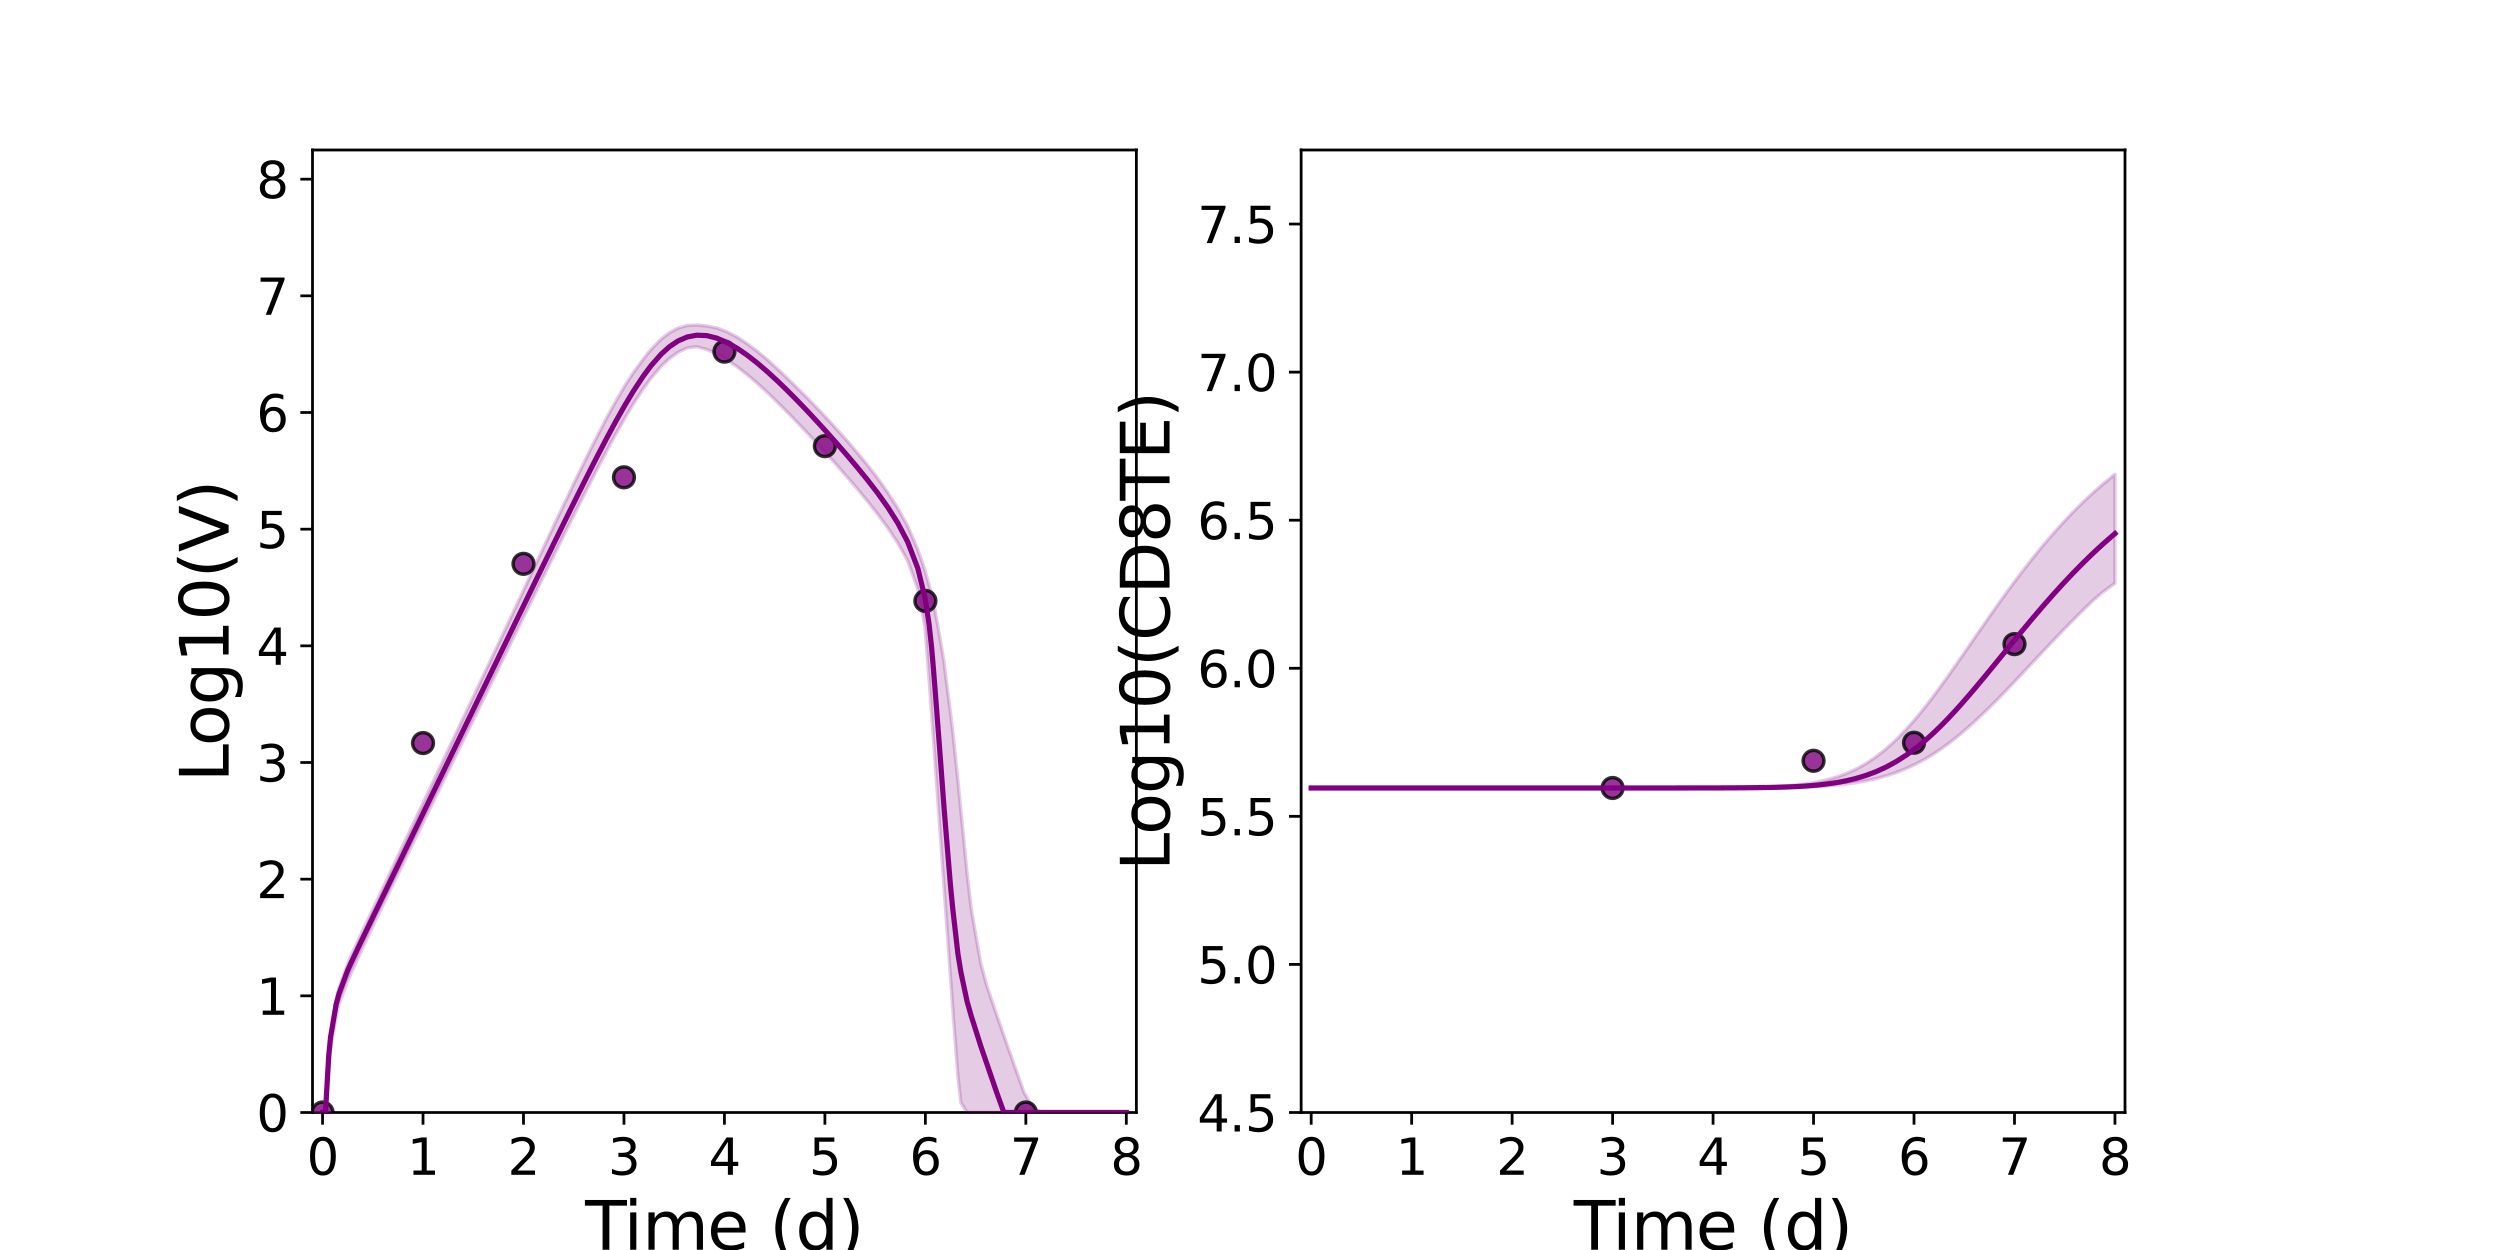 <?xml version="1.0" encoding="utf-8" standalone="no"?>
<!DOCTYPE svg PUBLIC "-//W3C//DTD SVG 1.1//EN"
  "http://www.w3.org/Graphics/SVG/1.1/DTD/svg11.dtd">
<svg xmlns:xlink="http://www.w3.org/1999/xlink" width="720pt" height="360pt" viewBox="0 0 720 360" xmlns="http://www.w3.org/2000/svg" version="1.1">
 <defs>
  <style type="text/css">*{stroke-linejoin: round; stroke-linecap: butt}</style>
 </defs>
 <g id="figure_1">
  <g id="patch_1">
   <path d="M 0 360 
L 720 360 
L 720 0 
L 0 0 
z
" style="fill: #ffffff"/>
  </g>
  <g id="axes_1">
   <g id="patch_2">
    <path d="M 90 320.4 
L 327.273 320.4 
L 327.273 43.2 
L 90 43.2 
z
" style="fill: #ffffff"/>
   </g>
   <g id="matplotlib.axis_1">
    <g id="xtick_1">
     <g id="line2d_1">
      <defs>
       <path id="m2cc510965a" d="M 0 0 
L 0 3.5 
" style="stroke: #000000; stroke-width: 0.8"/>
      </defs>
      <g>
       <use xlink:href="#m2cc510965a" x="92.894" y="320.4" style="stroke: #000000; stroke-width: 0.8"/>
      </g>
     </g>
     <g id="text_1">
      <!-- 0 -->
      <g transform="translate(88.313 338.342) scale(0.144 -0.144)">
       <defs>
        <path id="DejaVuSans-30" d="M 2034 4250 
Q 1547 4250 1301 3770 
Q 1056 3291 1056 2328 
Q 1056 1369 1301 889 
Q 1547 409 2034 409 
Q 2525 409 2770 889 
Q 3016 1369 3016 2328 
Q 3016 3291 2770 3770 
Q 2525 4250 2034 4250 
z
M 2034 4750 
Q 2819 4750 3233 4129 
Q 3647 3509 3647 2328 
Q 3647 1150 3233 529 
Q 2819 -91 2034 -91 
Q 1250 -91 836 529 
Q 422 1150 422 2328 
Q 422 3509 836 4129 
Q 1250 4750 2034 4750 
z
" transform="scale(0.016)"/>
       </defs>
       <use xlink:href="#DejaVuSans-30"/>
      </g>
     </g>
    </g>
    <g id="xtick_2">
     <g id="line2d_2">
      <g>
       <use xlink:href="#m2cc510965a" x="121.829" y="320.4" style="stroke: #000000; stroke-width: 0.8"/>
      </g>
     </g>
     <g id="text_2">
      <!-- 1 -->
      <g transform="translate(117.248 338.342) scale(0.144 -0.144)">
       <defs>
        <path id="DejaVuSans-31" d="M 794 531 
L 1825 531 
L 1825 4091 
L 703 3866 
L 703 4441 
L 1819 4666 
L 2450 4666 
L 2450 531 
L 3481 531 
L 3481 0 
L 794 0 
L 794 531 
z
" transform="scale(0.016)"/>
       </defs>
       <use xlink:href="#DejaVuSans-31"/>
      </g>
     </g>
    </g>
    <g id="xtick_3">
     <g id="line2d_3">
      <g>
       <use xlink:href="#m2cc510965a" x="150.765" y="320.4" style="stroke: #000000; stroke-width: 0.8"/>
      </g>
     </g>
     <g id="text_3">
      <!-- 2 -->
      <g transform="translate(146.184 338.342) scale(0.144 -0.144)">
       <defs>
        <path id="DejaVuSans-32" d="M 1228 531 
L 3431 531 
L 3431 0 
L 469 0 
L 469 531 
Q 828 903 1448 1529 
Q 2069 2156 2228 2338 
Q 2531 2678 2651 2914 
Q 2772 3150 2772 3378 
Q 2772 3750 2511 3984 
Q 2250 4219 1831 4219 
Q 1534 4219 1204 4116 
Q 875 4013 500 3803 
L 500 4441 
Q 881 4594 1212 4672 
Q 1544 4750 1819 4750 
Q 2544 4750 2975 4387 
Q 3406 4025 3406 3419 
Q 3406 3131 3298 2873 
Q 3191 2616 2906 2266 
Q 2828 2175 2409 1742 
Q 1991 1309 1228 531 
z
" transform="scale(0.016)"/>
       </defs>
       <use xlink:href="#DejaVuSans-32"/>
      </g>
     </g>
    </g>
    <g id="xtick_4">
     <g id="line2d_4">
      <g>
       <use xlink:href="#m2cc510965a" x="179.701" y="320.4" style="stroke: #000000; stroke-width: 0.8"/>
      </g>
     </g>
     <g id="text_4">
      <!-- 3 -->
      <g transform="translate(175.12 338.342) scale(0.144 -0.144)">
       <defs>
        <path id="DejaVuSans-33" d="M 2597 2516 
Q 3050 2419 3304 2112 
Q 3559 1806 3559 1356 
Q 3559 666 3084 287 
Q 2609 -91 1734 -91 
Q 1441 -91 1130 -33 
Q 819 25 488 141 
L 488 750 
Q 750 597 1062 519 
Q 1375 441 1716 441 
Q 2309 441 2620 675 
Q 2931 909 2931 1356 
Q 2931 1769 2642 2001 
Q 2353 2234 1838 2234 
L 1294 2234 
L 1294 2753 
L 1863 2753 
Q 2328 2753 2575 2939 
Q 2822 3125 2822 3475 
Q 2822 3834 2567 4026 
Q 2313 4219 1838 4219 
Q 1578 4219 1281 4162 
Q 984 4106 628 3988 
L 628 4550 
Q 988 4650 1302 4700 
Q 1616 4750 1894 4750 
Q 2613 4750 3031 4423 
Q 3450 4097 3450 3541 
Q 3450 3153 3228 2886 
Q 3006 2619 2597 2516 
z
" transform="scale(0.016)"/>
       </defs>
       <use xlink:href="#DejaVuSans-33"/>
      </g>
     </g>
    </g>
    <g id="xtick_5">
     <g id="line2d_5">
      <g>
       <use xlink:href="#m2cc510965a" x="208.636" y="320.4" style="stroke: #000000; stroke-width: 0.8"/>
      </g>
     </g>
     <g id="text_5">
      <!-- 4 -->
      <g transform="translate(204.055 338.342) scale(0.144 -0.144)">
       <defs>
        <path id="DejaVuSans-34" d="M 2419 4116 
L 825 1625 
L 2419 1625 
L 2419 4116 
z
M 2253 4666 
L 3047 4666 
L 3047 1625 
L 3713 1625 
L 3713 1100 
L 3047 1100 
L 3047 0 
L 2419 0 
L 2419 1100 
L 313 1100 
L 313 1709 
L 2253 4666 
z
" transform="scale(0.016)"/>
       </defs>
       <use xlink:href="#DejaVuSans-34"/>
      </g>
     </g>
    </g>
    <g id="xtick_6">
     <g id="line2d_6">
      <g>
       <use xlink:href="#m2cc510965a" x="237.572" y="320.4" style="stroke: #000000; stroke-width: 0.8"/>
      </g>
     </g>
     <g id="text_6">
      <!-- 5 -->
      <g transform="translate(232.991 338.342) scale(0.144 -0.144)">
       <defs>
        <path id="DejaVuSans-35" d="M 691 4666 
L 3169 4666 
L 3169 4134 
L 1269 4134 
L 1269 2991 
Q 1406 3038 1543 3061 
Q 1681 3084 1819 3084 
Q 2600 3084 3056 2656 
Q 3513 2228 3513 1497 
Q 3513 744 3044 326 
Q 2575 -91 1722 -91 
Q 1428 -91 1123 -41 
Q 819 9 494 109 
L 494 744 
Q 775 591 1075 516 
Q 1375 441 1709 441 
Q 2250 441 2565 725 
Q 2881 1009 2881 1497 
Q 2881 1984 2565 2268 
Q 2250 2553 1709 2553 
Q 1456 2553 1204 2497 
Q 953 2441 691 2322 
L 691 4666 
z
" transform="scale(0.016)"/>
       </defs>
       <use xlink:href="#DejaVuSans-35"/>
      </g>
     </g>
    </g>
    <g id="xtick_7">
     <g id="line2d_7">
      <g>
       <use xlink:href="#m2cc510965a" x="266.508" y="320.4" style="stroke: #000000; stroke-width: 0.8"/>
      </g>
     </g>
     <g id="text_7">
      <!-- 6 -->
      <g transform="translate(261.927 338.342) scale(0.144 -0.144)">
       <defs>
        <path id="DejaVuSans-36" d="M 2113 2584 
Q 1688 2584 1439 2293 
Q 1191 2003 1191 1497 
Q 1191 994 1439 701 
Q 1688 409 2113 409 
Q 2538 409 2786 701 
Q 3034 994 3034 1497 
Q 3034 2003 2786 2293 
Q 2538 2584 2113 2584 
z
M 3366 4563 
L 3366 3988 
Q 3128 4100 2886 4159 
Q 2644 4219 2406 4219 
Q 1781 4219 1451 3797 
Q 1122 3375 1075 2522 
Q 1259 2794 1537 2939 
Q 1816 3084 2150 3084 
Q 2853 3084 3261 2657 
Q 3669 2231 3669 1497 
Q 3669 778 3244 343 
Q 2819 -91 2113 -91 
Q 1303 -91 875 529 
Q 447 1150 447 2328 
Q 447 3434 972 4092 
Q 1497 4750 2381 4750 
Q 2619 4750 2861 4703 
Q 3103 4656 3366 4563 
z
" transform="scale(0.016)"/>
       </defs>
       <use xlink:href="#DejaVuSans-36"/>
      </g>
     </g>
    </g>
    <g id="xtick_8">
     <g id="line2d_8">
      <g>
       <use xlink:href="#m2cc510965a" x="295.443" y="320.4" style="stroke: #000000; stroke-width: 0.8"/>
      </g>
     </g>
     <g id="text_8">
      <!-- 7 -->
      <g transform="translate(290.862 338.342) scale(0.144 -0.144)">
       <defs>
        <path id="DejaVuSans-37" d="M 525 4666 
L 3525 4666 
L 3525 4397 
L 1831 0 
L 1172 0 
L 2766 4134 
L 525 4134 
L 525 4666 
z
" transform="scale(0.016)"/>
       </defs>
       <use xlink:href="#DejaVuSans-37"/>
      </g>
     </g>
    </g>
    <g id="xtick_9">
     <g id="line2d_9">
      <g>
       <use xlink:href="#m2cc510965a" x="324.379" y="320.4" style="stroke: #000000; stroke-width: 0.8"/>
      </g>
     </g>
     <g id="text_9">
      <!-- 8 -->
      <g transform="translate(319.798 338.342) scale(0.144 -0.144)">
       <defs>
        <path id="DejaVuSans-38" d="M 2034 2216 
Q 1584 2216 1326 1975 
Q 1069 1734 1069 1313 
Q 1069 891 1326 650 
Q 1584 409 2034 409 
Q 2484 409 2743 651 
Q 3003 894 3003 1313 
Q 3003 1734 2745 1975 
Q 2488 2216 2034 2216 
z
M 1403 2484 
Q 997 2584 770 2862 
Q 544 3141 544 3541 
Q 544 4100 942 4425 
Q 1341 4750 2034 4750 
Q 2731 4750 3128 4425 
Q 3525 4100 3525 3541 
Q 3525 3141 3298 2862 
Q 3072 2584 2669 2484 
Q 3125 2378 3379 2068 
Q 3634 1759 3634 1313 
Q 3634 634 3220 271 
Q 2806 -91 2034 -91 
Q 1263 -91 848 271 
Q 434 634 434 1313 
Q 434 1759 690 2068 
Q 947 2378 1403 2484 
z
M 1172 3481 
Q 1172 3119 1398 2916 
Q 1625 2713 2034 2713 
Q 2441 2713 2670 2916 
Q 2900 3119 2900 3481 
Q 2900 3844 2670 4047 
Q 2441 4250 2034 4250 
Q 1625 4250 1398 4047 
Q 1172 3844 1172 3481 
z
" transform="scale(0.016)"/>
       </defs>
       <use xlink:href="#DejaVuSans-38"/>
      </g>
     </g>
    </g>
    <g id="text_10">
     <!-- Time (d) -->
     <g transform="translate(168.511 359.925) scale(0.192 -0.192)">
      <defs>
       <path id="DejaVuSans-54" d="M -19 4666 
L 3928 4666 
L 3928 4134 
L 2272 4134 
L 2272 0 
L 1638 0 
L 1638 4134 
L -19 4134 
L -19 4666 
z
" transform="scale(0.016)"/>
       <path id="DejaVuSans-69" d="M 603 3500 
L 1178 3500 
L 1178 0 
L 603 0 
L 603 3500 
z
M 603 4863 
L 1178 4863 
L 1178 4134 
L 603 4134 
L 603 4863 
z
" transform="scale(0.016)"/>
       <path id="DejaVuSans-6d" d="M 3328 2828 
Q 3544 3216 3844 3400 
Q 4144 3584 4550 3584 
Q 5097 3584 5394 3201 
Q 5691 2819 5691 2113 
L 5691 0 
L 5113 0 
L 5113 2094 
Q 5113 2597 4934 2840 
Q 4756 3084 4391 3084 
Q 3944 3084 3684 2787 
Q 3425 2491 3425 1978 
L 3425 0 
L 2847 0 
L 2847 2094 
Q 2847 2600 2669 2842 
Q 2491 3084 2119 3084 
Q 1678 3084 1418 2786 
Q 1159 2488 1159 1978 
L 1159 0 
L 581 0 
L 581 3500 
L 1159 3500 
L 1159 2956 
Q 1356 3278 1631 3431 
Q 1906 3584 2284 3584 
Q 2666 3584 2933 3390 
Q 3200 3197 3328 2828 
z
" transform="scale(0.016)"/>
       <path id="DejaVuSans-65" d="M 3597 1894 
L 3597 1613 
L 953 1613 
Q 991 1019 1311 708 
Q 1631 397 2203 397 
Q 2534 397 2845 478 
Q 3156 559 3463 722 
L 3463 178 
Q 3153 47 2828 -22 
Q 2503 -91 2169 -91 
Q 1331 -91 842 396 
Q 353 884 353 1716 
Q 353 2575 817 3079 
Q 1281 3584 2069 3584 
Q 2775 3584 3186 3129 
Q 3597 2675 3597 1894 
z
M 3022 2063 
Q 3016 2534 2758 2815 
Q 2500 3097 2075 3097 
Q 1594 3097 1305 2825 
Q 1016 2553 972 2059 
L 3022 2063 
z
" transform="scale(0.016)"/>
       <path id="DejaVuSans-20" transform="scale(0.016)"/>
       <path id="DejaVuSans-28" d="M 1984 4856 
Q 1566 4138 1362 3434 
Q 1159 2731 1159 2009 
Q 1159 1288 1364 580 
Q 1569 -128 1984 -844 
L 1484 -844 
Q 1016 -109 783 600 
Q 550 1309 550 2009 
Q 550 2706 781 3412 
Q 1013 4119 1484 4856 
L 1984 4856 
z
" transform="scale(0.016)"/>
       <path id="DejaVuSans-64" d="M 2906 2969 
L 2906 4863 
L 3481 4863 
L 3481 0 
L 2906 0 
L 2906 525 
Q 2725 213 2448 61 
Q 2172 -91 1784 -91 
Q 1150 -91 751 415 
Q 353 922 353 1747 
Q 353 2572 751 3078 
Q 1150 3584 1784 3584 
Q 2172 3584 2448 3432 
Q 2725 3281 2906 2969 
z
M 947 1747 
Q 947 1113 1208 752 
Q 1469 391 1925 391 
Q 2381 391 2643 752 
Q 2906 1113 2906 1747 
Q 2906 2381 2643 2742 
Q 2381 3103 1925 3103 
Q 1469 3103 1208 2742 
Q 947 2381 947 1747 
z
" transform="scale(0.016)"/>
       <path id="DejaVuSans-29" d="M 513 4856 
L 1013 4856 
Q 1481 4119 1714 3412 
Q 1947 2706 1947 2009 
Q 1947 1309 1714 600 
Q 1481 -109 1013 -844 
L 513 -844 
Q 928 -128 1133 580 
Q 1338 1288 1338 2009 
Q 1338 2731 1133 3434 
Q 928 4138 513 4856 
z
" transform="scale(0.016)"/>
      </defs>
      <use xlink:href="#DejaVuSans-54"/>
      <use xlink:href="#DejaVuSans-69" x="57.959"/>
      <use xlink:href="#DejaVuSans-6d" x="85.742"/>
      <use xlink:href="#DejaVuSans-65" x="183.154"/>
      <use xlink:href="#DejaVuSans-20" x="244.678"/>
      <use xlink:href="#DejaVuSans-28" x="276.465"/>
      <use xlink:href="#DejaVuSans-64" x="315.479"/>
      <use xlink:href="#DejaVuSans-29" x="378.955"/>
     </g>
    </g>
   </g>
   <g id="matplotlib.axis_2">
    <g id="ytick_1">
     <g id="line2d_10">
      <defs>
       <path id="m0d12716b21" d="M 0 0 
L -3.5 0 
" style="stroke: #000000; stroke-width: 0.8"/>
      </defs>
      <g>
       <use xlink:href="#m0d12716b21" x="90" y="320.4" style="stroke: #000000; stroke-width: 0.8"/>
      </g>
     </g>
     <g id="text_11">
      <!-- 0 -->
      <g transform="translate(73.838 325.871) scale(0.144 -0.144)">
       <use xlink:href="#DejaVuSans-30"/>
      </g>
     </g>
    </g>
    <g id="ytick_2">
     <g id="line2d_11">
      <g>
       <use xlink:href="#m0d12716b21" x="90" y="286.8" style="stroke: #000000; stroke-width: 0.8"/>
      </g>
     </g>
     <g id="text_12">
      <!-- 1 -->
      <g transform="translate(73.838 292.271) scale(0.144 -0.144)">
       <use xlink:href="#DejaVuSans-31"/>
      </g>
     </g>
    </g>
    <g id="ytick_3">
     <g id="line2d_12">
      <g>
       <use xlink:href="#m0d12716b21" x="90" y="253.2" style="stroke: #000000; stroke-width: 0.8"/>
      </g>
     </g>
     <g id="text_13">
      <!-- 2 -->
      <g transform="translate(73.838 258.671) scale(0.144 -0.144)">
       <use xlink:href="#DejaVuSans-32"/>
      </g>
     </g>
    </g>
    <g id="ytick_4">
     <g id="line2d_13">
      <g>
       <use xlink:href="#m0d12716b21" x="90" y="219.6" style="stroke: #000000; stroke-width: 0.8"/>
      </g>
     </g>
     <g id="text_14">
      <!-- 3 -->
      <g transform="translate(73.838 225.071) scale(0.144 -0.144)">
       <use xlink:href="#DejaVuSans-33"/>
      </g>
     </g>
    </g>
    <g id="ytick_5">
     <g id="line2d_14">
      <g>
       <use xlink:href="#m0d12716b21" x="90" y="186" style="stroke: #000000; stroke-width: 0.8"/>
      </g>
     </g>
     <g id="text_15">
      <!-- 4 -->
      <g transform="translate(73.838 191.471) scale(0.144 -0.144)">
       <use xlink:href="#DejaVuSans-34"/>
      </g>
     </g>
    </g>
    <g id="ytick_6">
     <g id="line2d_15">
      <g>
       <use xlink:href="#m0d12716b21" x="90" y="152.4" style="stroke: #000000; stroke-width: 0.8"/>
      </g>
     </g>
     <g id="text_16">
      <!-- 5 -->
      <g transform="translate(73.838 157.871) scale(0.144 -0.144)">
       <use xlink:href="#DejaVuSans-35"/>
      </g>
     </g>
    </g>
    <g id="ytick_7">
     <g id="line2d_16">
      <g>
       <use xlink:href="#m0d12716b21" x="90" y="118.8" style="stroke: #000000; stroke-width: 0.8"/>
      </g>
     </g>
     <g id="text_17">
      <!-- 6 -->
      <g transform="translate(73.838 124.271) scale(0.144 -0.144)">
       <use xlink:href="#DejaVuSans-36"/>
      </g>
     </g>
    </g>
    <g id="ytick_8">
     <g id="line2d_17">
      <g>
       <use xlink:href="#m0d12716b21" x="90" y="85.2" style="stroke: #000000; stroke-width: 0.8"/>
      </g>
     </g>
     <g id="text_18">
      <!-- 7 -->
      <g transform="translate(73.838 90.671) scale(0.144 -0.144)">
       <use xlink:href="#DejaVuSans-37"/>
      </g>
     </g>
    </g>
    <g id="ytick_9">
     <g id="line2d_18">
      <g>
       <use xlink:href="#m0d12716b21" x="90" y="51.6" style="stroke: #000000; stroke-width: 0.8"/>
      </g>
     </g>
     <g id="text_19">
      <!-- 8 -->
      <g transform="translate(73.838 57.071) scale(0.144 -0.144)">
       <use xlink:href="#DejaVuSans-38"/>
      </g>
     </g>
    </g>
    <g id="text_20">
     <!-- Log10(V) -->
     <g transform="translate(65.845 225.224) rotate(-90) scale(0.192 -0.192)">
      <defs>
       <path id="DejaVuSans-4c" d="M 628 4666 
L 1259 4666 
L 1259 531 
L 3531 531 
L 3531 0 
L 628 0 
L 628 4666 
z
" transform="scale(0.016)"/>
       <path id="DejaVuSans-6f" d="M 1959 3097 
Q 1497 3097 1228 2736 
Q 959 2375 959 1747 
Q 959 1119 1226 758 
Q 1494 397 1959 397 
Q 2419 397 2687 759 
Q 2956 1122 2956 1747 
Q 2956 2369 2687 2733 
Q 2419 3097 1959 3097 
z
M 1959 3584 
Q 2709 3584 3137 3096 
Q 3566 2609 3566 1747 
Q 3566 888 3137 398 
Q 2709 -91 1959 -91 
Q 1206 -91 779 398 
Q 353 888 353 1747 
Q 353 2609 779 3096 
Q 1206 3584 1959 3584 
z
" transform="scale(0.016)"/>
       <path id="DejaVuSans-67" d="M 2906 1791 
Q 2906 2416 2648 2759 
Q 2391 3103 1925 3103 
Q 1463 3103 1205 2759 
Q 947 2416 947 1791 
Q 947 1169 1205 825 
Q 1463 481 1925 481 
Q 2391 481 2648 825 
Q 2906 1169 2906 1791 
z
M 3481 434 
Q 3481 -459 3084 -895 
Q 2688 -1331 1869 -1331 
Q 1566 -1331 1297 -1286 
Q 1028 -1241 775 -1147 
L 775 -588 
Q 1028 -725 1275 -790 
Q 1522 -856 1778 -856 
Q 2344 -856 2625 -561 
Q 2906 -266 2906 331 
L 2906 616 
Q 2728 306 2450 153 
Q 2172 0 1784 0 
Q 1141 0 747 490 
Q 353 981 353 1791 
Q 353 2603 747 3093 
Q 1141 3584 1784 3584 
Q 2172 3584 2450 3431 
Q 2728 3278 2906 2969 
L 2906 3500 
L 3481 3500 
L 3481 434 
z
" transform="scale(0.016)"/>
       <path id="DejaVuSans-56" d="M 1831 0 
L 50 4666 
L 709 4666 
L 2188 738 
L 3669 4666 
L 4325 4666 
L 2547 0 
L 1831 0 
z
" transform="scale(0.016)"/>
      </defs>
      <use xlink:href="#DejaVuSans-4c"/>
      <use xlink:href="#DejaVuSans-6f" x="53.963"/>
      <use xlink:href="#DejaVuSans-67" x="115.145"/>
      <use xlink:href="#DejaVuSans-31" x="178.621"/>
      <use xlink:href="#DejaVuSans-30" x="242.244"/>
      <use xlink:href="#DejaVuSans-28" x="305.867"/>
      <use xlink:href="#DejaVuSans-56" x="344.881"/>
      <use xlink:href="#DejaVuSans-29" x="413.289"/>
     </g>
    </g>
   </g>
   <g id="patch_3">
    <path d="M 90 320.4 
L 90 43.2 
" style="fill: none; stroke: #000000; stroke-width: 0.8; stroke-linejoin: miter; stroke-linecap: square"/>
   </g>
   <g id="patch_4">
    <path d="M 327.273 320.4 
L 327.273 43.2 
" style="fill: none; stroke: #000000; stroke-width: 0.8; stroke-linejoin: miter; stroke-linecap: square"/>
   </g>
   <g id="patch_5">
    <path d="M 90 320.4 
L 327.273 320.4 
" style="fill: none; stroke: #000000; stroke-width: 0.8; stroke-linejoin: miter; stroke-linecap: square"/>
   </g>
   <g id="patch_6">
    <path d="M 90 43.2 
L 327.273 43.2 
" style="fill: none; stroke: #000000; stroke-width: 0.8; stroke-linejoin: miter; stroke-linecap: square"/>
   </g>
   <g id="PolyCollection_1">
    <defs>
     <path id="m1eab7ad9f1" d="M 92.894 -39.6 
L 92.894 -39.6 
L 92.894 -39.6 
L 92.897 -39.6 
L 92.928 -39.6 
L 93.091 -39.6 
L 93.195 -39.6 
L 93.594 -39.6 
L 93.84 -39.6 
L 94.678 -52.28 
L 95.197 -57.88 
L 96.809 -67.337 
L 97.658 -70.762 
L 100.052 -77.253 
L 101.119 -79.698 
L 103.605 -85.153 
L 104.878 -87.88 
L 107.772 -94.072 
L 109.175 -97.009 
L 112.068 -102.994 
L 113.594 -106.119 
L 116.488 -112.052 
L 118.127 -115.404 
L 121.021 -121.337 
L 122.762 -124.897 
L 125.655 -130.829 
L 127.483 -134.568 
L 130.377 -140.5 
L 132.278 -144.39 
L 135.172 -150.321 
L 137.133 -154.334 
L 140.027 -160.262 
L 142.035 -164.37 
L 144.929 -170.296 
L 146.973 -174.475 
L 149.867 -180.394 
L 151.939 -184.622 
L 154.832 -190.527 
L 156.924 -194.785 
L 159.818 -200.663 
L 161.929 -204.934 
L 164.823 -210.758 
L 166.959 -215.025 
L 169.853 -220.741 
L 172.027 -224.977 
L 174.921 -230.484 
L 177.151 -234.611 
L 180.044 -239.723 
L 182.323 -243.534 
L 185.217 -247.983 
L 187.515 -251.11 
L 190.409 -254.508 
L 192.807 -256.75 
L 195.286 -258.531 
L 197.951 -259.826 
L 200.713 -260.133 
L 203.577 -259.338 
L 206.461 -258.078 
L 209.354 -256.412 
L 212.248 -254.399 
L 215.141 -252.134 
L 218.035 -249.661 
L 220.929 -247.02 
L 223.822 -244.231 
L 226.716 -241.334 
L 229.609 -238.35 
L 232.503 -235.315 
L 235.396 -232.22 
L 238.29 -229.054 
L 241.184 -225.815 
L 244.077 -222.507 
L 246.971 -219.115 
L 249.864 -215.611 
L 252.758 -211.943 
L 255.651 -208.014 
L 258.545 -203.638 
L 261.439 -198.445 
L 264.332 -190.377 
L 266.377 -179.552 
L 267.571 -164.465 
L 268.288 -154.633 
L 268.708 -148.821 
L 269.244 -141.387 
L 269.532 -137.391 
L 270.079 -129.774 
L 270.52 -123.596 
L 271.826 -105.322 
L 272.401 -97.241 
L 273.701 -79.104 
L 274.409 -69.41 
L 275.873 -50.077 
L 276.74 -42.404 
L 278.542 -39.6 
L 279.723 -39.6 
L 282.446 -39.6 
L 284.176 -39.6 
L 287.069 -39.6 
L 289.127 -39.6 
L 292.02 -39.6 
L 294.914 -39.6 
L 297.808 -39.6 
L 300.701 -39.6 
L 303.595 -39.6 
L 306.488 -39.6 
L 309.382 -39.6 
L 312.275 -39.6 
L 315.169 -39.6 
L 318.063 -39.6 
L 320.956 -39.6 
L 323.85 -39.6 
L 324.379 -39.6 
L 324.379 -39.6 
L 324.379 -39.6 
L 323.85 -39.6 
L 320.956 -39.6 
L 318.063 -39.6 
L 315.169 -39.6 
L 312.275 -39.6 
L 309.382 -39.6 
L 306.488 -39.6 
L 303.595 -39.6 
L 300.701 -39.6 
L 297.808 -40.377 
L 294.914 -45.361 
L 292.02 -53.448 
L 289.127 -61.681 
L 287.069 -67.62 
L 284.176 -76.169 
L 282.446 -82.568 
L 279.723 -98.171 
L 278.542 -108.296 
L 276.74 -126.446 
L 275.873 -135.314 
L 274.409 -149.13 
L 273.701 -154.995 
L 272.401 -165.033 
L 271.826 -169.716 
L 270.52 -177.353 
L 270.079 -179.934 
L 269.532 -182.645 
L 269.244 -184.514 
L 268.708 -186.838 
L 268.288 -188.911 
L 267.571 -191.476 
L 266.377 -195.761 
L 264.332 -201.733 
L 261.439 -208.428 
L 258.545 -213.668 
L 255.651 -218.164 
L 252.758 -222.274 
L 249.864 -226.019 
L 246.971 -229.538 
L 244.077 -232.905 
L 241.184 -236.159 
L 238.29 -239.319 
L 235.396 -242.391 
L 232.503 -245.371 
L 229.609 -248.247 
L 226.716 -251.081 
L 223.822 -253.843 
L 220.929 -256.449 
L 218.035 -258.864 
L 215.141 -261.043 
L 212.248 -262.931 
L 209.354 -264.459 
L 206.461 -265.546 
L 203.577 -266.098 
L 200.713 -266.381 
L 197.951 -266.257 
L 195.286 -265.498 
L 192.807 -264.191 
L 190.409 -262.351 
L 187.515 -259.376 
L 185.217 -256.505 
L 182.323 -252.542 
L 180.044 -249.056 
L 177.151 -244.09 
L 174.921 -240.034 
L 172.027 -234.457 
L 169.853 -230.143 
L 166.959 -224.236 
L 164.823 -219.814 
L 161.929 -213.741 
L 159.818 -209.28 
L 156.924 -203.124 
L 154.832 -198.661 
L 151.939 -192.464 
L 149.867 -188.025 
L 146.973 -181.84 
L 144.929 -177.534 
L 142.035 -171.417 
L 140.027 -167.182 
L 137.133 -161.062 
L 135.172 -156.925 
L 132.278 -150.803 
L 130.377 -146.792 
L 127.483 -140.67 
L 125.655 -136.813 
L 122.762 -130.691 
L 121.021 -127.019 
L 118.127 -120.897 
L 116.488 -117.439 
L 113.594 -111.317 
L 112.068 -108.098 
L 109.175 -101.977 
L 107.772 -99.019 
L 104.878 -92.891 
L 103.605 -90.187 
L 101.119 -84.785 
L 100.052 -82.246 
L 97.658 -75.549 
L 96.809 -72.043 
L 95.197 -62.153 
L 94.678 -56.392 
L 93.84 -42.435 
L 93.594 -39.67 
L 93.195 -39.6 
L 93.091 -39.6 
L 92.928 -39.6 
L 92.897 -39.6 
L 92.894 -39.6 
L 92.894 -39.6 
z
" style="stroke: #800080; stroke-opacity: 0.2"/>
    </defs>
    <g clip-path="url(#pc499a51a34)">
     <use xlink:href="#m1eab7ad9f1" x="0" y="360" style="fill: #800080; fill-opacity: 0.2; stroke: #800080; stroke-opacity: 0.2"/>
    </g>
   </g>
   <g id="PathCollection_1">
    <defs>
     <path id="m42b5b869b8" d="M 0 3 
C 0.796 3 1.559 2.684 2.121 2.121 
C 2.684 1.559 3 0.796 3 0 
C 3 -0.796 2.684 -1.559 2.121 -2.121 
C 1.559 -2.684 0.796 -3 0 -3 
C -0.796 -3 -1.559 -2.684 -2.121 -2.121 
C -2.684 -1.559 -3 -0.796 -3 0 
C -3 0.796 -2.684 1.559 -2.121 2.121 
C -1.559 2.684 -0.796 3 0 3 
z
" style="stroke: #000000; stroke-opacity: 0.8"/>
    </defs>
    <g clip-path="url(#pc499a51a34)">
     <use xlink:href="#m42b5b869b8" x="92.894" y="320.4" style="fill: #800080; fill-opacity: 0.8; stroke: #000000; stroke-opacity: 0.8"/>
     <use xlink:href="#m42b5b869b8" x="121.829" y="213.998" style="fill: #800080; fill-opacity: 0.8; stroke: #000000; stroke-opacity: 0.8"/>
     <use xlink:href="#m42b5b869b8" x="150.765" y="162.384" style="fill: #800080; fill-opacity: 0.8; stroke: #000000; stroke-opacity: 0.8"/>
     <use xlink:href="#m42b5b869b8" x="179.701" y="137.461" style="fill: #800080; fill-opacity: 0.8; stroke: #000000; stroke-opacity: 0.8"/>
     <use xlink:href="#m42b5b869b8" x="208.636" y="101.271" style="fill: #800080; fill-opacity: 0.8; stroke: #000000; stroke-opacity: 0.8"/>
     <use xlink:href="#m42b5b869b8" x="237.572" y="128.486" style="fill: #800080; fill-opacity: 0.8; stroke: #000000; stroke-opacity: 0.8"/>
     <use xlink:href="#m42b5b869b8" x="266.508" y="173.068" style="fill: #800080; fill-opacity: 0.8; stroke: #000000; stroke-opacity: 0.8"/>
     <use xlink:href="#m42b5b869b8" x="295.443" y="320.4" style="fill: #800080; fill-opacity: 0.8; stroke: #000000; stroke-opacity: 0.8"/>
    </g>
   </g>
   <g id="line2d_19">
    <path d="M 92.894 320.4 
L 92.894 320.4 
L 92.897 320.4 
L 92.928 320.4 
L 93.091 320.4 
L 93.195 320.4 
L 93.594 320.4 
L 93.84 318.499 
L 94.678 303.982 
L 95.197 298.74 
L 96.809 289.256 
L 97.658 286.13 
L 100.052 279.672 
L 101.119 277.281 
L 103.605 271.988 
L 104.878 269.348 
L 107.772 263.345 
L 109.175 260.454 
L 112.068 254.461 
L 113.594 251.316 
L 116.488 245.325 
L 118.127 241.945 
L 121.021 235.953 
L 122.762 232.364 
L 125.655 226.373 
L 127.483 222.602 
L 130.377 216.611 
L 132.278 212.689 
L 135.172 206.699 
L 137.133 202.654 
L 140.027 196.665 
L 142.035 192.524 
L 144.929 186.539 
L 146.973 182.325 
L 149.867 176.347 
L 151.939 172.085 
L 154.832 166.12 
L 156.924 161.828 
L 159.818 155.892 
L 161.929 151.589 
L 164.823 145.708 
L 166.959 141.412 
L 169.853 135.644 
L 172.027 131.386 
L 174.921 125.838 
L 177.151 121.703 
L 180.044 116.573 
L 182.323 112.784 
L 185.217 108.385 
L 187.515 105.291 
L 190.409 102.004 
L 192.807 99.843 
L 195.286 98.181 
L 197.951 97.039 
L 200.713 96.531 
L 203.577 96.665 
L 206.461 97.393 
L 209.354 98.625 
L 212.248 100.271 
L 215.141 102.253 
L 218.035 104.507 
L 220.929 106.981 
L 223.822 109.633 
L 226.716 112.432 
L 229.609 115.352 
L 232.503 118.373 
L 235.396 121.481 
L 238.29 124.667 
L 241.184 127.927 
L 244.077 131.266 
L 246.971 134.697 
L 249.864 138.255 
L 252.758 141.998 
L 255.651 146.042 
L 258.545 150.601 
L 261.439 156.121 
L 264.332 163.694 
L 266.377 172.038 
L 267.571 179.756 
L 268.288 186.399 
L 268.708 191.171 
L 269.244 197.875 
L 269.532 201.582 
L 270.079 208.69 
L 270.52 214.371 
L 271.826 231.883 
L 272.401 238.928 
L 273.701 254.608 
L 274.409 261.833 
L 275.873 274.646 
L 276.74 280.01 
L 278.542 288.508 
L 279.723 292.628 
L 282.446 301.214 
L 284.176 306.268 
L 287.069 314.703 
L 289.127 320.4 
L 292.02 320.4 
L 294.914 320.4 
L 297.808 320.4 
L 300.701 320.4 
L 303.595 320.4 
L 306.488 320.4 
L 309.382 320.4 
L 312.275 320.4 
L 315.169 320.4 
L 318.063 320.4 
L 320.956 320.4 
L 323.85 320.4 
L 324.379 320.4 
" clip-path="url(#pc499a51a34)" style="fill: none; stroke: #800080; stroke-width: 1.5; stroke-linecap: square"/>
   </g>
  </g>
  <g id="axes_2">
   <g id="patch_7">
    <path d="M 374.727 320.4 
L 612 320.4 
L 612 43.2 
L 374.727 43.2 
z
" style="fill: #ffffff"/>
   </g>
   <g id="matplotlib.axis_3">
    <g id="xtick_10">
     <g id="line2d_20">
      <g>
       <use xlink:href="#m2cc510965a" x="377.621" y="320.4" style="stroke: #000000; stroke-width: 0.8"/>
      </g>
     </g>
     <g id="text_21">
      <!-- 0 -->
      <g transform="translate(373.04 338.342) scale(0.144 -0.144)">
       <use xlink:href="#DejaVuSans-30"/>
      </g>
     </g>
    </g>
    <g id="xtick_11">
     <g id="line2d_21">
      <g>
       <use xlink:href="#m2cc510965a" x="406.557" y="320.4" style="stroke: #000000; stroke-width: 0.8"/>
      </g>
     </g>
     <g id="text_22">
      <!-- 1 -->
      <g transform="translate(401.976 338.342) scale(0.144 -0.144)">
       <use xlink:href="#DejaVuSans-31"/>
      </g>
     </g>
    </g>
    <g id="xtick_12">
     <g id="line2d_22">
      <g>
       <use xlink:href="#m2cc510965a" x="435.492" y="320.4" style="stroke: #000000; stroke-width: 0.8"/>
      </g>
     </g>
     <g id="text_23">
      <!-- 2 -->
      <g transform="translate(430.911 338.342) scale(0.144 -0.144)">
       <use xlink:href="#DejaVuSans-32"/>
      </g>
     </g>
    </g>
    <g id="xtick_13">
     <g id="line2d_23">
      <g>
       <use xlink:href="#m2cc510965a" x="464.428" y="320.4" style="stroke: #000000; stroke-width: 0.8"/>
      </g>
     </g>
     <g id="text_24">
      <!-- 3 -->
      <g transform="translate(459.847 338.342) scale(0.144 -0.144)">
       <use xlink:href="#DejaVuSans-33"/>
      </g>
     </g>
    </g>
    <g id="xtick_14">
     <g id="line2d_24">
      <g>
       <use xlink:href="#m2cc510965a" x="493.364" y="320.4" style="stroke: #000000; stroke-width: 0.8"/>
      </g>
     </g>
     <g id="text_25">
      <!-- 4 -->
      <g transform="translate(488.783 338.342) scale(0.144 -0.144)">
       <use xlink:href="#DejaVuSans-34"/>
      </g>
     </g>
    </g>
    <g id="xtick_15">
     <g id="line2d_25">
      <g>
       <use xlink:href="#m2cc510965a" x="522.299" y="320.4" style="stroke: #000000; stroke-width: 0.8"/>
      </g>
     </g>
     <g id="text_26">
      <!-- 5 -->
      <g transform="translate(517.718 338.342) scale(0.144 -0.144)">
       <use xlink:href="#DejaVuSans-35"/>
      </g>
     </g>
    </g>
    <g id="xtick_16">
     <g id="line2d_26">
      <g>
       <use xlink:href="#m2cc510965a" x="551.235" y="320.4" style="stroke: #000000; stroke-width: 0.8"/>
      </g>
     </g>
     <g id="text_27">
      <!-- 6 -->
      <g transform="translate(546.654 338.342) scale(0.144 -0.144)">
       <use xlink:href="#DejaVuSans-36"/>
      </g>
     </g>
    </g>
    <g id="xtick_17">
     <g id="line2d_27">
      <g>
       <use xlink:href="#m2cc510965a" x="580.171" y="320.4" style="stroke: #000000; stroke-width: 0.8"/>
      </g>
     </g>
     <g id="text_28">
      <!-- 7 -->
      <g transform="translate(575.59 338.342) scale(0.144 -0.144)">
       <use xlink:href="#DejaVuSans-37"/>
      </g>
     </g>
    </g>
    <g id="xtick_18">
     <g id="line2d_28">
      <g>
       <use xlink:href="#m2cc510965a" x="609.106" y="320.4" style="stroke: #000000; stroke-width: 0.8"/>
      </g>
     </g>
     <g id="text_29">
      <!-- 8 -->
      <g transform="translate(604.525 338.342) scale(0.144 -0.144)">
       <use xlink:href="#DejaVuSans-38"/>
      </g>
     </g>
    </g>
    <g id="text_30">
     <!-- Time (d) -->
     <g transform="translate(453.239 359.925) scale(0.192 -0.192)">
      <use xlink:href="#DejaVuSans-54"/>
      <use xlink:href="#DejaVuSans-69" x="57.959"/>
      <use xlink:href="#DejaVuSans-6d" x="85.742"/>
      <use xlink:href="#DejaVuSans-65" x="183.154"/>
      <use xlink:href="#DejaVuSans-20" x="244.678"/>
      <use xlink:href="#DejaVuSans-28" x="276.465"/>
      <use xlink:href="#DejaVuSans-64" x="315.479"/>
      <use xlink:href="#DejaVuSans-29" x="378.955"/>
     </g>
    </g>
   </g>
   <g id="matplotlib.axis_4">
    <g id="ytick_10">
     <g id="line2d_29">
      <g>
       <use xlink:href="#m0d12716b21" x="374.727" y="320.4" style="stroke: #000000; stroke-width: 0.8"/>
      </g>
     </g>
     <g id="text_31">
      <!-- 4.5 -->
      <g transform="translate(344.827 325.871) scale(0.144 -0.144)">
       <defs>
        <path id="DejaVuSans-2e" d="M 684 794 
L 1344 794 
L 1344 0 
L 684 0 
L 684 794 
z
" transform="scale(0.016)"/>
       </defs>
       <use xlink:href="#DejaVuSans-34"/>
       <use xlink:href="#DejaVuSans-2e" x="63.623"/>
       <use xlink:href="#DejaVuSans-35" x="95.41"/>
      </g>
     </g>
    </g>
    <g id="ytick_11">
     <g id="line2d_30">
      <g>
       <use xlink:href="#m0d12716b21" x="374.727" y="277.754" style="stroke: #000000; stroke-width: 0.8"/>
      </g>
     </g>
     <g id="text_32">
      <!-- 5.0 -->
      <g transform="translate(344.827 283.225) scale(0.144 -0.144)">
       <use xlink:href="#DejaVuSans-35"/>
       <use xlink:href="#DejaVuSans-2e" x="63.623"/>
       <use xlink:href="#DejaVuSans-30" x="95.41"/>
      </g>
     </g>
    </g>
    <g id="ytick_12">
     <g id="line2d_31">
      <g>
       <use xlink:href="#m0d12716b21" x="374.727" y="235.108" style="stroke: #000000; stroke-width: 0.8"/>
      </g>
     </g>
     <g id="text_33">
      <!-- 5.5 -->
      <g transform="translate(344.827 240.579) scale(0.144 -0.144)">
       <use xlink:href="#DejaVuSans-35"/>
       <use xlink:href="#DejaVuSans-2e" x="63.623"/>
       <use xlink:href="#DejaVuSans-35" x="95.41"/>
      </g>
     </g>
    </g>
    <g id="ytick_13">
     <g id="line2d_32">
      <g>
       <use xlink:href="#m0d12716b21" x="374.727" y="192.462" style="stroke: #000000; stroke-width: 0.8"/>
      </g>
     </g>
     <g id="text_34">
      <!-- 6.0 -->
      <g transform="translate(344.827 197.932) scale(0.144 -0.144)">
       <use xlink:href="#DejaVuSans-36"/>
       <use xlink:href="#DejaVuSans-2e" x="63.623"/>
       <use xlink:href="#DejaVuSans-30" x="95.41"/>
      </g>
     </g>
    </g>
    <g id="ytick_14">
     <g id="line2d_33">
      <g>
       <use xlink:href="#m0d12716b21" x="374.727" y="149.815" style="stroke: #000000; stroke-width: 0.8"/>
      </g>
     </g>
     <g id="text_35">
      <!-- 6.5 -->
      <g transform="translate(344.827 155.286) scale(0.144 -0.144)">
       <use xlink:href="#DejaVuSans-36"/>
       <use xlink:href="#DejaVuSans-2e" x="63.623"/>
       <use xlink:href="#DejaVuSans-35" x="95.41"/>
      </g>
     </g>
    </g>
    <g id="ytick_15">
     <g id="line2d_34">
      <g>
       <use xlink:href="#m0d12716b21" x="374.727" y="107.169" style="stroke: #000000; stroke-width: 0.8"/>
      </g>
     </g>
     <g id="text_36">
      <!-- 7.0 -->
      <g transform="translate(344.827 112.64) scale(0.144 -0.144)">
       <use xlink:href="#DejaVuSans-37"/>
       <use xlink:href="#DejaVuSans-2e" x="63.623"/>
       <use xlink:href="#DejaVuSans-30" x="95.41"/>
      </g>
     </g>
    </g>
    <g id="ytick_16">
     <g id="line2d_35">
      <g>
       <use xlink:href="#m0d12716b21" x="374.727" y="64.523" style="stroke: #000000; stroke-width: 0.8"/>
      </g>
     </g>
     <g id="text_37">
      <!-- 7.5 -->
      <g transform="translate(344.827 69.994) scale(0.144 -0.144)">
       <use xlink:href="#DejaVuSans-37"/>
       <use xlink:href="#DejaVuSans-2e" x="63.623"/>
       <use xlink:href="#DejaVuSans-35" x="95.41"/>
      </g>
     </g>
    </g>
    <g id="text_38">
     <!-- Log10(CD8TE) -->
     <g transform="translate(336.834 250.79) rotate(-90) scale(0.192 -0.192)">
      <defs>
       <path id="DejaVuSans-43" d="M 4122 4306 
L 4122 3641 
Q 3803 3938 3442 4084 
Q 3081 4231 2675 4231 
Q 1875 4231 1450 3742 
Q 1025 3253 1025 2328 
Q 1025 1406 1450 917 
Q 1875 428 2675 428 
Q 3081 428 3442 575 
Q 3803 722 4122 1019 
L 4122 359 
Q 3791 134 3420 21 
Q 3050 -91 2638 -91 
Q 1578 -91 968 557 
Q 359 1206 359 2328 
Q 359 3453 968 4101 
Q 1578 4750 2638 4750 
Q 3056 4750 3426 4639 
Q 3797 4528 4122 4306 
z
" transform="scale(0.016)"/>
       <path id="DejaVuSans-44" d="M 1259 4147 
L 1259 519 
L 2022 519 
Q 2988 519 3436 956 
Q 3884 1394 3884 2338 
Q 3884 3275 3436 3711 
Q 2988 4147 2022 4147 
L 1259 4147 
z
M 628 4666 
L 1925 4666 
Q 3281 4666 3915 4102 
Q 4550 3538 4550 2338 
Q 4550 1131 3912 565 
Q 3275 0 1925 0 
L 628 0 
L 628 4666 
z
" transform="scale(0.016)"/>
       <path id="DejaVuSans-45" d="M 628 4666 
L 3578 4666 
L 3578 4134 
L 1259 4134 
L 1259 2753 
L 3481 2753 
L 3481 2222 
L 1259 2222 
L 1259 531 
L 3634 531 
L 3634 0 
L 628 0 
L 628 4666 
z
" transform="scale(0.016)"/>
      </defs>
      <use xlink:href="#DejaVuSans-4c"/>
      <use xlink:href="#DejaVuSans-6f" x="53.963"/>
      <use xlink:href="#DejaVuSans-67" x="115.145"/>
      <use xlink:href="#DejaVuSans-31" x="178.621"/>
      <use xlink:href="#DejaVuSans-30" x="242.244"/>
      <use xlink:href="#DejaVuSans-28" x="305.867"/>
      <use xlink:href="#DejaVuSans-43" x="344.881"/>
      <use xlink:href="#DejaVuSans-44" x="414.705"/>
      <use xlink:href="#DejaVuSans-38" x="491.707"/>
      <use xlink:href="#DejaVuSans-54" x="555.33"/>
      <use xlink:href="#DejaVuSans-45" x="616.414"/>
      <use xlink:href="#DejaVuSans-29" x="679.598"/>
     </g>
    </g>
   </g>
   <g id="patch_8">
    <path d="M 374.727 320.4 
L 374.727 43.2 
" style="fill: none; stroke: #000000; stroke-width: 0.8; stroke-linejoin: miter; stroke-linecap: square"/>
   </g>
   <g id="patch_9">
    <path d="M 612 320.4 
L 612 43.2 
" style="fill: none; stroke: #000000; stroke-width: 0.8; stroke-linejoin: miter; stroke-linecap: square"/>
   </g>
   <g id="patch_10">
    <path d="M 374.727 320.4 
L 612 320.4 
" style="fill: none; stroke: #000000; stroke-width: 0.8; stroke-linejoin: miter; stroke-linecap: square"/>
   </g>
   <g id="patch_11">
    <path d="M 374.727 43.2 
L 612 43.2 
" style="fill: none; stroke: #000000; stroke-width: 0.8; stroke-linejoin: miter; stroke-linecap: square"/>
   </g>
   <g id="PolyCollection_2">
    <defs>
     <path id="m076938bf03" d="M 377.621 -133.061 
L 377.621 -133.061 
L 377.621 -133.061 
L 377.624 -133.061 
L 377.656 -133.061 
L 377.818 -133.061 
L 377.923 -133.061 
L 378.321 -133.061 
L 378.567 -133.061 
L 379.405 -133.061 
L 379.924 -133.061 
L 381.536 -133.061 
L 382.385 -133.061 
L 384.779 -133.061 
L 385.846 -133.061 
L 388.333 -133.061 
L 389.605 -133.061 
L 392.499 -133.061 
L 393.902 -133.061 
L 396.795 -133.061 
L 398.321 -133.061 
L 401.215 -133.061 
L 402.855 -133.061 
L 405.748 -133.061 
L 407.489 -133.061 
L 410.382 -133.061 
L 412.211 -133.061 
L 415.104 -133.061 
L 417.006 -133.061 
L 419.899 -133.061 
L 421.861 -133.061 
L 424.754 -133.061 
L 426.763 -133.061 
L 429.656 -133.061 
L 431.701 -133.061 
L 434.594 -133.061 
L 436.666 -133.061 
L 439.559 -133.061 
L 441.652 -133.061 
L 444.545 -133.061 
L 446.657 -133.061 
L 449.55 -133.061 
L 451.686 -133.061 
L 454.58 -133.061 
L 456.754 -133.061 
L 459.648 -133.061 
L 461.878 -133.061 
L 464.772 -133.061 
L 467.051 -133.061 
L 469.944 -133.061 
L 472.243 -133.061 
L 475.136 -133.061 
L 477.535 -133.062 
L 480.013 -133.062 
L 482.678 -133.062 
L 485.441 -133.063 
L 488.304 -133.065 
L 491.188 -133.067 
L 494.082 -133.07 
L 496.975 -133.075 
L 499.869 -133.082 
L 502.762 -133.092 
L 505.656 -133.107 
L 508.549 -133.128 
L 511.443 -133.158 
L 514.337 -133.204 
L 517.23 -133.267 
L 520.124 -133.357 
L 523.017 -133.484 
L 525.911 -133.654 
L 528.804 -133.887 
L 531.698 -134.205 
L 534.592 -134.611 
L 537.485 -135.12 
L 540.379 -135.761 
L 543.272 -136.556 
L 546.166 -137.524 
L 549.059 -138.685 
L 551.104 -139.64 
L 552.299 -140.24 
L 553.015 -140.629 
L 553.435 -140.857 
L 553.971 -141.147 
L 554.259 -141.304 
L 554.807 -141.612 
L 555.248 -141.88 
L 556.553 -142.674 
L 557.128 -143.041 
L 558.428 -143.904 
L 559.136 -144.39 
L 560.6 -145.442 
L 561.468 -146.093 
L 563.269 -147.5 
L 564.45 -148.463 
L 567.173 -150.806 
L 568.903 -152.378 
L 571.797 -155.12 
L 573.854 -157.145 
L 576.748 -160.083 
L 579.641 -163.099 
L 582.535 -166.163 
L 585.428 -169.25 
L 588.322 -172.335 
L 591.216 -175.396 
L 594.109 -178.413 
L 597.003 -181.37 
L 599.896 -184.254 
L 602.79 -187.052 
L 605.683 -189.538 
L 608.577 -191.655 
L 609.106 -192.032 
L 609.106 -223.412 
L 609.106 -223.412 
L 608.577 -222.99 
L 605.683 -220.612 
L 602.79 -218.077 
L 599.896 -215.37 
L 597.003 -212.49 
L 594.109 -209.438 
L 591.216 -206.215 
L 588.322 -202.826 
L 585.428 -199.276 
L 582.535 -195.574 
L 579.641 -191.733 
L 576.748 -187.769 
L 573.854 -183.703 
L 571.797 -180.767 
L 568.903 -176.591 
L 567.173 -174.083 
L 564.45 -170.146 
L 563.269 -168.449 
L 561.468 -165.884 
L 560.6 -164.668 
L 559.136 -162.631 
L 558.428 -161.662 
L 557.128 -159.903 
L 556.553 -159.139 
L 555.248 -157.429 
L 554.807 -156.864 
L 554.259 -156.166 
L 553.971 -155.803 
L 553.435 -155.137 
L 553.015 -154.617 
L 552.299 -153.745 
L 551.104 -152.328 
L 549.059 -150.045 
L 546.166 -147.05 
L 543.272 -144.395 
L 540.379 -142.092 
L 537.485 -140.138 
L 534.592 -138.517 
L 531.698 -137.202 
L 528.804 -136.156 
L 525.911 -135.344 
L 523.017 -134.726 
L 520.124 -134.259 
L 517.23 -133.912 
L 514.337 -133.659 
L 511.443 -133.476 
L 508.549 -133.347 
L 505.656 -133.257 
L 502.762 -133.194 
L 499.869 -133.151 
L 496.975 -133.122 
L 494.082 -133.102 
L 491.188 -133.088 
L 488.304 -133.079 
L 485.441 -133.073 
L 482.678 -133.069 
L 480.013 -133.067 
L 477.535 -133.065 
L 475.136 -133.064 
L 472.243 -133.063 
L 469.944 -133.062 
L 467.051 -133.062 
L 464.772 -133.061 
L 461.878 -133.061 
L 459.648 -133.061 
L 456.754 -133.061 
L 454.58 -133.061 
L 451.686 -133.061 
L 449.55 -133.061 
L 446.657 -133.061 
L 444.545 -133.061 
L 441.652 -133.061 
L 439.559 -133.061 
L 436.666 -133.061 
L 434.594 -133.061 
L 431.701 -133.061 
L 429.656 -133.061 
L 426.763 -133.061 
L 424.754 -133.061 
L 421.861 -133.061 
L 419.899 -133.061 
L 417.006 -133.061 
L 415.104 -133.061 
L 412.211 -133.061 
L 410.382 -133.061 
L 407.489 -133.061 
L 405.748 -133.061 
L 402.855 -133.061 
L 401.215 -133.061 
L 398.321 -133.061 
L 396.795 -133.061 
L 393.902 -133.061 
L 392.499 -133.061 
L 389.605 -133.061 
L 388.333 -133.061 
L 385.846 -133.061 
L 384.779 -133.061 
L 382.385 -133.061 
L 381.536 -133.061 
L 379.924 -133.061 
L 379.405 -133.061 
L 378.567 -133.061 
L 378.321 -133.061 
L 377.923 -133.061 
L 377.818 -133.061 
L 377.656 -133.061 
L 377.624 -133.061 
L 377.621 -133.061 
L 377.621 -133.061 
z
" style="stroke: #800080; stroke-opacity: 0.2"/>
    </defs>
    <g clip-path="url(#pad9ec7b63e)">
     <use xlink:href="#m076938bf03" x="0" y="360" style="fill: #800080; fill-opacity: 0.2; stroke: #800080; stroke-opacity: 0.2"/>
    </g>
   </g>
   <g id="PathCollection_2">
    <g clip-path="url(#pad9ec7b63e)">
     <use xlink:href="#m42b5b869b8" x="464.428" y="226.939" style="fill: #800080; fill-opacity: 0.8; stroke: #000000; stroke-opacity: 0.8"/>
     <use xlink:href="#m42b5b869b8" x="522.299" y="219.107" style="fill: #800080; fill-opacity: 0.8; stroke: #000000; stroke-opacity: 0.8"/>
     <use xlink:href="#m42b5b869b8" x="551.235" y="213.91" style="fill: #800080; fill-opacity: 0.8; stroke: #000000; stroke-opacity: 0.8"/>
     <use xlink:href="#m42b5b869b8" x="580.171" y="185.506" style="fill: #800080; fill-opacity: 0.8; stroke: #000000; stroke-opacity: 0.8"/>
    </g>
   </g>
   <g id="line2d_36">
    <path d="M 377.621 226.939 
L 377.621 226.939 
L 377.624 226.939 
L 377.656 226.939 
L 377.818 226.939 
L 377.923 226.939 
L 378.321 226.939 
L 378.567 226.939 
L 379.405 226.939 
L 379.924 226.939 
L 381.536 226.939 
L 382.385 226.939 
L 384.779 226.939 
L 385.846 226.939 
L 388.333 226.939 
L 389.605 226.939 
L 392.499 226.939 
L 393.902 226.939 
L 396.795 226.939 
L 398.321 226.939 
L 401.215 226.939 
L 402.855 226.939 
L 405.748 226.939 
L 407.489 226.939 
L 410.382 226.939 
L 412.211 226.939 
L 415.104 226.939 
L 417.006 226.939 
L 419.899 226.939 
L 421.861 226.939 
L 424.754 226.939 
L 426.763 226.939 
L 429.656 226.939 
L 431.701 226.939 
L 434.594 226.939 
L 436.666 226.939 
L 439.559 226.939 
L 441.652 226.939 
L 444.545 226.939 
L 446.657 226.939 
L 449.55 226.939 
L 451.686 226.939 
L 454.58 226.939 
L 456.754 226.939 
L 459.648 226.939 
L 461.878 226.939 
L 464.772 226.939 
L 467.051 226.939 
L 469.944 226.939 
L 472.243 226.939 
L 475.136 226.938 
L 477.535 226.938 
L 480.013 226.937 
L 482.678 226.936 
L 485.441 226.934 
L 488.304 226.931 
L 491.188 226.927 
L 494.082 226.921 
L 496.975 226.912 
L 499.869 226.898 
L 502.762 226.878 
L 505.656 226.849 
L 508.549 226.806 
L 511.443 226.745 
L 514.337 226.659 
L 517.23 226.537 
L 520.124 226.368 
L 523.017 226.136 
L 525.911 225.824 
L 528.804 225.409 
L 531.698 224.867 
L 534.592 224.171 
L 537.485 223.292 
L 540.379 222.202 
L 543.272 220.875 
L 546.166 219.291 
L 549.059 217.436 
L 551.104 215.959 
L 552.299 215.033 
L 553.015 214.456 
L 553.435 214.109 
L 553.971 213.66 
L 554.259 213.414 
L 554.807 212.94 
L 555.248 212.551 
L 556.553 211.367 
L 557.128 210.829 
L 558.428 209.579 
L 559.136 208.878 
L 560.6 207.388 
L 561.468 206.481 
L 563.269 204.541 
L 564.45 203.233 
L 567.173 200.122 
L 568.903 198.088 
L 571.797 194.615 
L 573.854 192.108 
L 576.748 188.557 
L 579.641 185.008 
L 582.535 181.487 
L 585.428 178.022 
L 588.322 174.633 
L 591.216 171.337 
L 594.109 168.149 
L 597.003 165.079 
L 599.896 162.136 
L 602.79 159.327 
L 605.683 156.655 
L 608.577 154.123 
L 609.106 153.675 
" clip-path="url(#pad9ec7b63e)" style="fill: none; stroke: #800080; stroke-width: 1.5; stroke-linecap: square"/>
   </g>
  </g>
  <g id="legend_1">
   <g id="patch_12">
    <path d="M 769.44 43.542 
L 867.528 43.542 
Q 871.368 43.542 871.368 39.702 
L 871.368 13.44 
Q 871.368 9.6 867.528 9.6 
L 769.44 9.6 
Q 765.6 9.6 765.6 13.44 
L 765.6 39.702 
Q 765.6 43.542 769.44 43.542 
z
" style="fill: #ffffff; opacity: 0.8; stroke: #cccccc; stroke-linejoin: miter"/>
   </g>
   <g id="PathCollection_3">
    <g>
     <use xlink:href="#m42b5b869b8" x="792.48" y="26.829" style="fill: #800080; fill-opacity: 0.8; stroke: #000000; stroke-opacity: 0.8"/>
    </g>
   </g>
   <g id="text_39">
    <!-- 107 -->
    <g transform="translate(827.04 31.869) scale(0.192 -0.192)">
     <use xlink:href="#DejaVuSans-31"/>
     <use xlink:href="#DejaVuSans-30" x="63.623"/>
     <use xlink:href="#DejaVuSans-37" x="127.246"/>
    </g>
   </g>
  </g>
 </g>
 <defs>
  <clipPath id="pc499a51a34">
   <rect x="90" y="43.2" width="237.273" height="277.2"/>
  </clipPath>
  <clipPath id="pad9ec7b63e">
   <rect x="374.727" y="43.2" width="237.273" height="277.2"/>
  </clipPath>
 </defs>
</svg>
